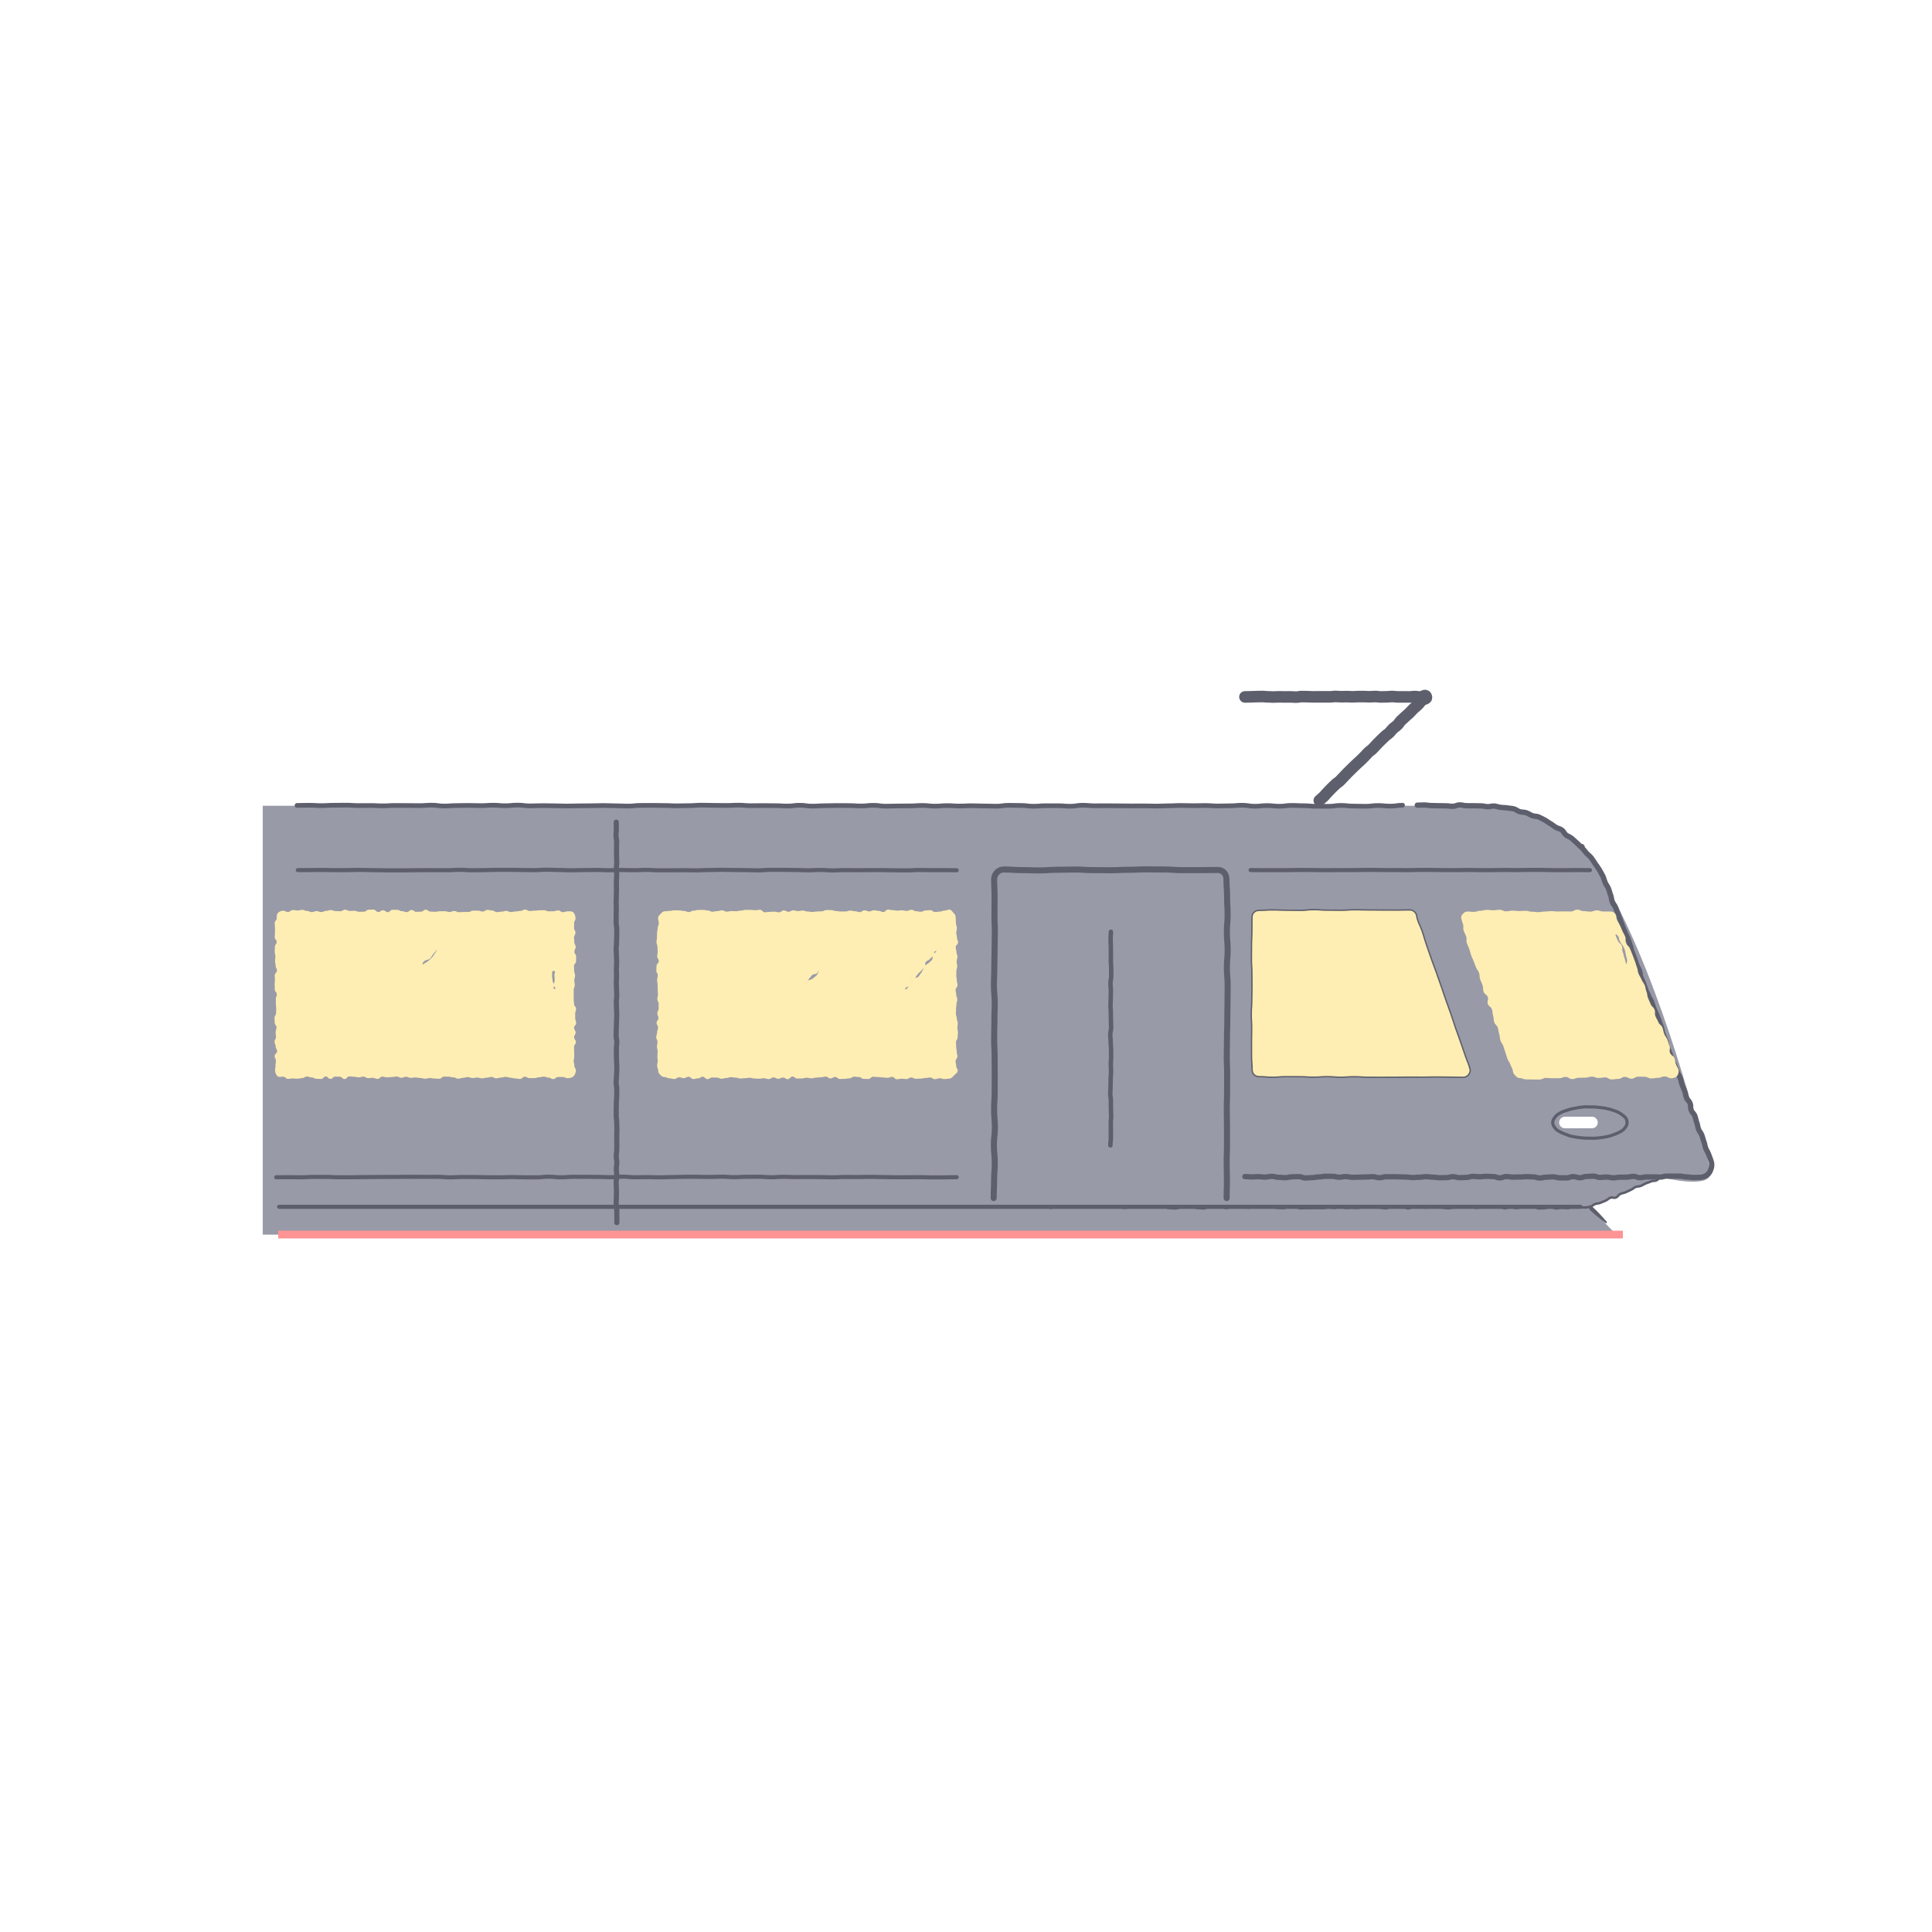 <svg width="320" height="320" viewBox="0 0 320 320" fill="none" xmlns="http://www.w3.org/2000/svg">
<path d="M61.513 133.46C61.513 133.46 232.624 133.46 246.614 133.46C250.114 133.46 258.323 135.776 261.917 140.348C272.719 154.063 280.712 185.079 280.712 185.079C280.712 185.079 282.725 190.782 283.278 193.997C283.831 197.212 275.069 194.965 275.069 194.965L263.335 199.969L267.716 204.514L43.52 204.489V133.46H61.513Z" fill="#999AA7"/>
<path d="M46.08 204.48H268.8" stroke="#FF9494" stroke-width="1.28" stroke-linejoin="round"/>
<path d="M234.746 133.365C235.333 133.365 235.333 133.331 235.912 133.331C236.5 133.331 236.5 133.426 237.087 133.426C237.675 133.426 237.675 133.452 238.254 133.452C238.841 133.452 238.841 133.469 239.429 133.469C240.017 133.469 240.017 133.547 240.604 133.547C241.192 133.547 241.192 133.322 241.779 133.322C242.367 133.322 242.367 133.452 242.955 133.452C243.542 133.452 243.542 133.46 244.13 133.46C244.717 133.46 244.717 133.478 245.305 133.478C245.668 133.478 246.022 133.599 246.385 133.616C246.748 133.633 247.12 133.469 247.483 133.503C247.846 133.538 248.191 133.676 248.554 133.728C248.917 133.78 249.289 133.754 249.643 133.815C249.997 133.884 250.369 133.884 250.723 133.97C251.077 134.057 251.371 134.35 251.717 134.445C252.062 134.54 252.451 134.506 252.797 134.618C253.143 134.731 253.445 134.964 253.782 135.094C254.119 135.223 254.534 135.171 254.862 135.318C255.19 135.465 255.51 135.647 255.838 135.811C256.158 135.975 256.443 136.226 256.763 136.399C257.083 136.571 257.351 136.822 257.662 137.012C257.973 137.202 258.37 137.254 258.664 137.462C258.967 137.669 259.105 138.092 259.39 138.308C259.675 138.524 260.055 138.628 260.332 138.862C260.608 139.095 260.868 139.345 261.136 139.587C261.403 139.829 261.663 140.08 261.922 140.339L262.034 140.227C262.051 140.244 261.956 140.357 261.974 140.374C262.25 140.65 262.475 140.979 262.734 141.264C262.993 141.558 263.33 141.791 263.564 142.094C263.806 142.405 263.996 142.75 264.22 143.07C264.436 143.39 264.687 143.701 264.886 144.038C265.085 144.375 265.275 144.721 265.456 145.066C265.638 145.412 265.707 145.818 265.862 146.173C266.018 146.527 266.286 146.847 266.424 147.21C266.623 147.728 266.571 147.754 266.77 148.273C266.968 148.791 266.839 148.843 267.037 149.37C267.236 149.897 267.409 149.828 267.608 150.355C267.806 150.883 267.798 150.883 267.997 151.401C268.195 151.92 268.195 151.92 268.394 152.447C268.593 152.965 268.567 152.983 268.766 153.501C268.964 154.02 268.999 154.011 269.198 154.529C269.396 155.048 269.457 155.031 269.656 155.549C269.854 156.068 269.811 156.085 270.01 156.603C270.209 157.122 270.114 157.157 270.312 157.684C270.511 158.202 270.537 158.194 270.727 158.721C270.926 159.239 270.883 159.257 271.081 159.784C271.28 160.311 271.349 160.285 271.548 160.803C271.747 161.331 271.6 161.383 271.799 161.91C271.997 162.437 272.041 162.42 272.239 162.938C272.438 163.457 272.404 163.474 272.602 163.992C272.801 164.511 272.887 164.485 273.078 165.004C273.276 165.522 273.38 165.487 273.579 166.006C273.777 166.524 273.743 166.542 273.942 167.069C274.14 167.596 274.201 167.57 274.4 168.089C274.598 168.616 274.616 168.607 274.814 169.126C275.013 169.653 274.987 169.662 275.186 170.18C275.385 170.707 275.246 170.75 275.445 171.278C275.644 171.805 275.679 171.787 275.877 172.315C276.076 172.842 275.938 172.894 276.136 173.412C276.335 173.939 276.37 173.922 276.569 174.449C276.767 174.976 276.741 174.985 276.94 175.503C277.139 176.031 277.182 176.013 277.381 176.532C277.58 177.059 277.606 177.05 277.804 177.569C278.003 178.096 278.107 178.053 278.305 178.58C278.504 179.107 278.409 179.142 278.608 179.669C278.807 180.187 278.833 180.179 279.031 180.697C279.23 181.224 279.126 181.259 279.325 181.786C279.524 182.313 279.731 182.227 279.93 182.754C280.129 183.281 279.921 183.359 280.12 183.878C280.319 184.405 280.526 184.327 280.725 184.854C280.924 185.381 280.837 185.416 281.036 185.934C281.235 186.462 281.131 186.496 281.33 187.023C281.529 187.55 281.675 187.49 281.874 188.017C282.073 188.544 282.012 188.562 282.211 189.089C282.41 189.616 282.324 189.65 282.522 190.178C282.721 190.705 282.807 190.67 283.006 191.197C283.205 191.724 283.196 191.733 283.395 192.26C283.559 192.692 283.551 193.09 283.438 193.487C283.317 193.902 283.144 194.308 282.799 194.568C282.47 194.818 282.047 195.008 281.589 195.008C281.036 195.008 281.036 195.026 280.483 195.026C279.93 195.026 279.93 194.939 279.377 194.939C278.824 194.939 278.824 194.81 278.271 194.81C277.718 194.81 277.718 194.801 277.165 194.801C276.612 194.801 276.612 194.801 276.059 194.801C275.506 194.801 275.506 194.965 274.953 194.965C274.4 194.965 274.4 194.931 273.847 194.931C273.294 194.931 273.294 194.931 272.741 194.931C272.188 194.931 272.188 195.06 271.634 195.06C271.081 195.06 271.081 194.844 270.528 194.844C269.975 194.844 269.975 194.974 269.422 194.974C268.869 194.974 268.869 194.983 268.316 194.983C267.763 194.983 267.763 195.086 267.21 195.086C266.657 195.086 266.657 194.957 266.104 194.957C265.551 194.957 265.551 195.017 264.998 195.017C264.445 195.017 264.445 194.81 263.892 194.81C263.339 194.81 263.339 194.862 262.786 194.862C262.233 194.862 262.233 195.069 261.68 195.069C261.127 195.069 261.127 194.887 260.574 194.887C260.021 194.887 260.021 195.095 259.468 195.095C258.915 195.095 258.915 195.086 258.353 195.086C257.8 195.086 257.8 194.922 257.247 194.922C256.694 194.922 256.694 194.974 256.141 194.974C255.588 194.974 255.588 195.112 255.035 195.112C254.482 195.112 254.482 194.931 253.929 194.931C253.376 194.931 253.376 194.896 252.823 194.896C252.27 194.896 252.27 194.948 251.717 194.948C251.164 194.948 251.164 194.965 250.611 194.965C250.058 194.965 250.058 194.879 249.505 194.879C248.952 194.879 248.952 195.086 248.399 195.086C247.845 195.086 247.845 194.879 247.292 194.879C246.739 194.879 246.739 194.836 246.186 194.836C245.633 194.836 245.633 194.913 245.08 194.913C244.527 194.913 244.527 194.844 243.974 194.844C243.421 194.844 243.421 195.017 242.868 195.017C242.315 195.017 242.315 195.06 241.762 195.06C241.209 195.06 241.209 194.896 240.656 194.896C240.103 194.896 240.103 195.052 239.55 195.052C238.997 195.052 238.997 195.069 238.435 195.069C237.882 195.069 237.882 194.974 237.329 194.974C236.776 194.974 236.776 194.896 236.223 194.896C235.67 194.896 235.67 194.983 235.117 194.983C234.564 194.983 234.564 195.043 234.011 195.043C233.458 195.043 233.458 194.957 232.905 194.957C232.352 194.957 232.352 194.922 231.79 194.922C231.237 194.922 231.237 194.905 230.676 194.905C230.123 194.905 230.123 194.905 229.57 194.905C229.017 194.905 229.017 195.069 228.463 195.069C227.91 195.069 227.91 194.896 227.357 194.896C226.804 194.896 226.804 194.948 226.243 194.948C225.69 194.948 225.69 194.974 225.128 194.974C224.575 194.974 224.575 195 224.013 195C223.46 195 223.46 194.879 222.899 194.879C222.346 194.879 222.346 194.983 221.784 194.983C221.231 194.983 221.231 194.836 220.669 194.836C220.116 194.836 220.116 194.827 219.554 194.827C219.001 194.827 219.001 194.939 218.44 194.939C217.887 194.939 217.887 195.052 217.325 195.052C216.772 195.052 216.772 195.103 216.219 195.103C215.666 195.103 215.666 194.887 215.113 194.887C214.56 194.887 214.56 194.922 213.998 194.922C213.445 194.922 213.445 195.06 212.884 195.06C212.33 195.06 212.33 195 211.769 195C211.207 195 211.207 194.836 210.654 194.836C210.101 194.836 210.101 194.965 209.539 194.965C208.978 194.965 208.978 194.896 208.425 194.896C207.863 194.896 207.863 194.931 207.31 194.931C206.757 194.931 206.748 194.879 206.195 194.879" stroke="#5E5F6C" stroke-width="0.88" stroke-miterlimit="10" stroke-linecap="round" stroke-linejoin="round"/>
<path d="M269.491 185.934C269.491 186.194 269.414 186.436 269.249 186.669C269.111 186.868 268.938 187.075 268.705 187.248C268.506 187.395 268.264 187.507 268.005 187.637C267.78 187.749 267.53 187.836 267.271 187.931C267.029 188.017 266.787 188.121 266.51 188.181C266.26 188.242 266 188.302 265.732 188.345C265.473 188.389 265.214 188.423 264.946 188.458C264.687 188.484 264.419 188.51 264.151 188.527C263.892 188.544 263.624 188.518 263.348 188.518C263.08 188.518 262.812 188.527 262.544 188.51C262.276 188.492 262.008 188.475 261.749 188.441C261.481 188.406 261.213 188.371 260.954 188.328C260.686 188.276 260.418 188.242 260.168 188.181C259.9 188.112 259.658 188 259.416 187.913C259.148 187.818 258.906 187.723 258.681 187.611C258.422 187.481 258.172 187.378 257.973 187.239C257.739 187.066 257.567 186.859 257.428 186.66C257.264 186.427 257.178 186.185 257.178 185.926C257.178 185.666 257.281 185.433 257.446 185.2C257.584 185.001 257.748 184.785 257.981 184.612C258.18 184.465 258.413 184.336 258.673 184.206C258.897 184.094 259.157 184.024 259.416 183.938C259.658 183.852 259.908 183.765 260.176 183.696C260.427 183.636 260.686 183.584 260.954 183.541C261.204 183.497 261.472 183.437 261.74 183.411C262 183.385 262.267 183.342 262.535 183.324C262.794 183.307 263.062 183.342 263.339 183.342C263.607 183.342 263.875 183.333 264.142 183.35C264.41 183.368 264.678 183.394 264.937 183.428C265.205 183.463 265.473 183.48 265.732 183.523C266 183.575 266.26 183.636 266.51 183.696C266.778 183.765 267.037 183.843 267.271 183.929C267.538 184.024 267.789 184.102 268.014 184.215C268.273 184.344 268.489 184.5 268.688 184.647C268.921 184.82 269.137 184.984 269.275 185.182C269.439 185.416 269.491 185.675 269.491 185.934Z" stroke="#5E5F6C" stroke-width="0.519" stroke-miterlimit="10" stroke-linecap="round"/>
<path d="M218.517 132.587C218.854 132.259 218.88 132.285 219.225 131.956C219.562 131.628 219.528 131.585 219.865 131.257C220.202 130.928 220.184 130.902 220.521 130.574C220.858 130.245 220.867 130.245 221.204 129.917C221.541 129.589 221.602 129.649 221.947 129.321C222.284 128.992 222.258 128.958 222.595 128.629C222.932 128.301 222.915 128.275 223.252 127.947C223.589 127.618 223.58 127.61 223.926 127.281C224.263 126.953 224.272 126.961 224.609 126.624C224.946 126.296 224.963 126.313 225.309 125.985C225.646 125.656 225.646 125.648 225.983 125.319C226.32 124.991 226.294 124.956 226.631 124.628C226.968 124.3 227.02 124.352 227.357 124.023C227.694 123.695 227.659 123.66 227.996 123.332C228.333 123.003 228.316 122.986 228.661 122.658C228.998 122.329 229.007 122.329 229.344 122.001C229.681 121.673 229.733 121.724 230.079 121.396C230.424 121.068 230.381 121.024 230.718 120.696C231.064 120.368 231.115 120.419 231.452 120.091C231.789 119.763 231.72 119.685 232.057 119.356C232.394 119.028 232.412 119.045 232.749 118.708C233.086 118.38 233.12 118.415 233.457 118.077C233.803 117.749 233.777 117.723 234.114 117.386C234.46 117.058 234.494 117.092 234.831 116.755C235.177 116.418 235.125 116.375 235.471 116.038C235.816 115.701 236.412 115.831 236.24 115.381C236.075 114.94 235.721 115.442 235.255 115.442C234.788 115.442 234.788 115.373 234.321 115.373C233.855 115.373 233.855 115.433 233.379 115.433C232.913 115.433 232.913 115.424 232.446 115.424C231.98 115.424 231.98 115.424 231.513 115.424C231.046 115.424 231.046 115.364 230.58 115.364C230.113 115.364 230.113 115.416 229.646 115.416C229.18 115.416 229.18 115.433 228.713 115.433C228.247 115.433 228.247 115.364 227.78 115.364C227.313 115.364 227.313 115.407 226.838 115.407C226.371 115.407 226.371 115.373 225.905 115.373C225.438 115.373 225.438 115.373 224.972 115.373C224.505 115.373 224.505 115.416 224.038 115.416C223.572 115.416 223.572 115.381 223.096 115.381C222.63 115.381 222.63 115.398 222.155 115.398C221.688 115.398 221.688 115.355 221.221 115.355C220.755 115.355 220.755 115.416 220.28 115.416C219.813 115.416 219.813 115.416 219.338 115.416C218.871 115.416 218.871 115.416 218.404 115.416C217.938 115.416 217.938 115.424 217.471 115.424C217.005 115.424 217.004 115.39 216.538 115.39C216.071 115.39 216.071 115.373 215.596 115.373C215.129 115.373 215.129 115.468 214.663 115.468C214.196 115.468 214.196 115.424 213.73 115.424C213.263 115.424 213.263 115.433 212.788 115.433C212.321 115.433 212.321 115.416 211.846 115.416C211.379 115.416 211.379 115.45 210.904 115.45C210.437 115.45 210.437 115.416 209.971 115.416C209.504 115.416 209.504 115.364 209.029 115.364C208.554 115.364 208.553 115.381 208.087 115.381C207.612 115.381 207.612 115.416 207.145 115.416C206.678 115.416 206.67 115.433 206.203 115.433" stroke="#5E5F6C" stroke-width="1.917" stroke-miterlimit="10" stroke-linecap="round" stroke-linejoin="round"/>
<path d="M49.19 133.4C50.209 133.4 50.209 133.374 51.22 133.374C52.24 133.374 52.24 133.435 53.251 133.435C54.27 133.435 54.27 133.374 55.281 133.374C56.301 133.374 56.301 133.357 57.312 133.357C58.332 133.357 58.332 133.426 59.343 133.426C60.362 133.426 60.362 133.417 61.373 133.417C62.393 133.417 62.393 133.469 63.404 133.469C64.415 133.469 64.424 133.409 65.435 133.409C66.454 133.409 66.454 133.417 67.465 133.417C68.485 133.417 68.485 133.435 69.496 133.435C70.516 133.435 70.516 133.357 71.527 133.357C72.538 133.357 72.538 133.504 73.557 133.504C74.568 133.504 74.568 133.426 75.588 133.426C76.599 133.426 76.599 133.4 77.619 133.4C78.63 133.4 78.63 133.435 79.649 133.435C80.66 133.435 80.66 133.365 81.68 133.365C82.7 133.365 82.7 133.452 83.711 133.452C84.73 133.452 84.73 133.348 85.741 133.348C86.761 133.348 86.761 133.478 87.772 133.478C88.792 133.478 88.792 133.435 89.811 133.435C90.831 133.435 90.831 133.461 91.842 133.461C92.862 133.461 92.862 133.504 93.873 133.504C94.892 133.504 94.892 133.469 95.903 133.469C96.923 133.469 96.923 133.452 97.934 133.452C98.954 133.452 98.954 133.417 99.965 133.417C100.984 133.417 100.984 133.461 101.995 133.461C103.006 133.461 103.015 133.512 104.026 133.512C105.046 133.512 105.046 133.4 106.057 133.4C107.076 133.4 107.076 133.391 108.087 133.391C109.107 133.391 109.107 133.417 110.118 133.417C111.138 133.417 111.138 133.469 112.149 133.469C113.168 133.469 113.168 133.435 114.179 133.435C115.199 133.435 115.199 133.357 116.219 133.357C117.238 133.357 117.238 133.391 118.258 133.391C119.278 133.391 119.278 133.409 120.289 133.409C121.308 133.409 121.308 133.357 122.319 133.357C123.339 133.357 123.339 133.443 124.35 133.443C125.37 133.443 125.37 133.426 126.381 133.426C127.4 133.426 127.4 133.443 128.411 133.443C129.431 133.443 129.431 133.504 130.442 133.504C131.462 133.504 131.462 133.374 132.473 133.374C133.492 133.374 133.492 133.521 134.503 133.521C135.523 133.521 135.523 133.452 136.543 133.452C137.562 133.452 137.562 133.417 138.582 133.417C139.601 133.417 139.601 133.426 140.612 133.426C141.632 133.426 141.632 133.495 142.643 133.495C143.663 133.495 143.663 133.383 144.674 133.383C145.693 133.383 145.693 133.53 146.704 133.53C147.724 133.53 147.724 133.495 148.735 133.495C149.755 133.495 149.755 133.478 150.774 133.478C151.794 133.478 151.794 133.409 152.814 133.409C153.833 133.409 153.833 133.521 154.853 133.521C155.873 133.521 155.873 133.435 156.884 133.435C157.895 133.435 157.903 133.504 158.914 133.504C159.934 133.504 159.934 133.452 160.954 133.452C161.973 133.452 161.973 133.495 162.993 133.495C164.013 133.495 164.013 133.53 165.032 133.53C166.052 133.53 166.052 133.383 167.072 133.383C168.091 133.383 168.091 133.409 169.111 133.409C170.131 133.409 170.13 133.538 171.15 133.538C172.17 133.538 172.17 133.452 173.189 133.452C174.209 133.452 174.209 133.452 175.229 133.452C176.248 133.452 176.248 133.538 177.268 133.538C178.288 133.538 178.288 133.374 179.307 133.374C180.327 133.374 180.327 133.461 181.347 133.461C182.366 133.461 182.366 133.452 183.386 133.452C184.406 133.452 184.406 133.469 185.425 133.469C186.445 133.469 186.445 133.486 187.465 133.486C188.484 133.486 188.484 133.478 189.495 133.478C190.515 133.478 190.515 133.512 191.526 133.512C192.546 133.512 192.546 133.461 193.557 133.461C194.576 133.461 194.576 133.409 195.596 133.409C196.616 133.409 196.616 133.443 197.635 133.443C198.655 133.443 198.655 133.417 199.666 133.417C200.685 133.417 200.685 133.495 201.705 133.495C202.725 133.495 202.725 133.461 203.745 133.461C204.764 133.461 204.764 133.374 205.784 133.374C206.803 133.374 206.803 133.538 207.823 133.538C208.843 133.538 208.843 133.426 209.862 133.426C210.882 133.426 210.882 133.538 211.902 133.538C212.921 133.538 212.921 133.4 213.941 133.4C214.961 133.4 214.961 133.452 215.98 133.452C217 133.452 217 133.547 218.02 133.547C219.039 133.547 219.039 133.547 220.059 133.547C221.079 133.547 221.079 133.4 222.098 133.4C223.118 133.4 223.118 133.512 224.138 133.512C225.157 133.512 225.157 133.547 226.177 133.547C227.196 133.547 227.196 133.417 228.216 133.417C229.236 133.417 229.236 133.521 230.264 133.521C231.292 133.521 231.284 133.374 232.312 133.374" stroke="#5E5F6C" stroke-width="0.772" stroke-miterlimit="10" stroke-linecap="round" stroke-linejoin="round"/>
<path d="M158.458 194.974C157.438 194.974 157.438 195.008 156.41 195.008C155.39 195.008 155.39 195.017 154.362 195.017C153.343 195.017 153.343 194.974 152.314 194.974C151.295 194.974 151.295 194.991 150.266 194.991C149.247 194.991 149.247 194.991 148.218 194.991C147.199 194.991 147.199 194.957 146.17 194.957C145.142 194.957 145.142 194.922 144.122 194.922C143.094 194.922 143.094 194.957 142.074 194.957C141.046 194.957 141.046 194.939 140.027 194.939C139.007 194.939 139.007 195 137.979 195C136.959 195 136.959 194.965 135.931 194.965C134.911 194.965 134.911 194.948 133.883 194.948C132.863 194.948 132.863 194.965 131.835 194.965C130.806 194.965 130.806 194.913 129.787 194.913C128.759 194.913 128.759 194.991 127.739 194.991C126.711 194.991 126.711 194.905 125.691 194.905C124.663 194.905 124.663 194.913 123.643 194.913C122.623 194.913 122.623 194.974 121.595 194.974C120.567 194.974 120.567 194.896 119.547 194.896C118.519 194.896 118.519 194.939 117.499 194.939C116.471 194.939 116.471 194.913 115.451 194.913C114.423 194.913 114.423 194.913 113.403 194.913C112.375 194.913 112.375 194.957 111.355 194.957C110.327 194.957 110.327 195.008 109.307 195.008C108.279 195.008 108.279 194.965 107.259 194.965C106.231 194.965 106.231 194.991 105.211 194.991C104.183 194.991 104.183 194.896 103.164 194.896C102.135 194.896 102.135 194.982 101.116 194.982C100.087 194.982 100.087 194.931 99.068 194.931C98.039 194.931 98.039 194.922 97.02 194.922C95.991 194.922 95.991 194.913 94.972 194.913C93.943 194.913 93.943 195 92.924 195C91.895 195 91.895 194.896 90.876 194.896C89.856 194.896 89.856 195.008 88.828 195.008C87.808 195.008 87.808 195 86.78 195C85.76 195 85.76 194.957 84.732 194.957C83.704 194.957 83.704 195 82.684 195C81.656 195 81.656 194.991 80.636 194.991C79.608 194.991 79.608 194.948 78.588 194.948C77.56 194.948 77.56 194.948 76.54 194.948C75.512 194.948 75.512 195.008 74.492 195.008C73.464 195.008 73.464 194.913 72.444 194.913C71.416 194.913 71.416 194.931 70.396 194.931C69.368 194.931 69.368 194.913 68.348 194.913C67.32 194.913 67.32 194.931 66.292 194.931C65.264 194.931 65.264 194.931 64.244 194.931C63.216 194.931 63.216 194.948 62.187 194.948C61.159 194.948 61.159 194.965 60.131 194.965C59.102 194.965 59.102 194.991 58.083 194.991C57.054 194.991 57.054 194.991 56.035 194.991C55.007 194.991 55.007 194.931 53.978 194.931C52.95 194.931 52.95 194.931 51.922 194.931C50.893 194.931 50.893 195 49.865 195C48.837 195 48.837 194.974 47.809 194.974C46.78 194.974 46.78 194.991 45.752 194.991" stroke="#5E5F6C" stroke-width="0.681" stroke-miterlimit="10" stroke-linecap="round" stroke-linejoin="round"/>
<path d="M158.457 144.142C157.429 144.142 157.429 144.116 156.4 144.116C155.372 144.116 155.372 144.124 154.344 144.124C153.315 144.124 153.315 144.098 152.287 144.098C151.259 144.098 151.259 144.159 150.23 144.159C149.202 144.159 149.202 144.15 148.174 144.15C147.146 144.15 147.146 144.116 146.117 144.116C145.089 144.116 145.089 144.116 144.061 144.116C143.032 144.116 143.032 144.133 142.004 144.133C140.976 144.133 140.976 144.116 139.948 144.116C138.919 144.116 138.919 144.168 137.891 144.168C136.863 144.168 136.863 144.09 135.834 144.09C134.806 144.09 134.806 144.15 133.778 144.15C132.75 144.15 132.75 144.098 131.721 144.098C130.693 144.098 130.693 144.072 129.665 144.072C128.636 144.072 128.636 144.072 127.608 144.072C126.58 144.072 126.58 144.159 125.551 144.159C124.523 144.159 124.523 144.116 123.495 144.116C122.467 144.116 122.467 144.098 121.438 144.098C120.41 144.098 120.41 144.064 119.382 144.064C118.353 144.064 118.353 144.107 117.325 144.107C116.297 144.107 116.297 144.159 115.268 144.159C114.24 144.159 114.24 144.133 113.212 144.133C112.184 144.133 112.184 144.15 111.155 144.15C110.127 144.15 110.127 144.15 109.09 144.15C108.062 144.15 108.062 144.081 107.034 144.081C106.005 144.081 106.005 144.133 104.977 144.133C103.949 144.133 103.949 144.098 102.92 144.098C101.892 144.098 101.892 144.142 100.855 144.142C99.827 144.142 99.827 144.09 98.799 144.09C97.77 144.09 97.77 144.107 96.742 144.107C95.714 144.107 95.714 144.15 94.685 144.15C93.657 144.15 93.657 144.098 92.629 144.098C91.6 144.098 91.6 144.047 90.572 144.047C89.544 144.047 89.544 144.124 88.516 144.124C87.487 144.124 87.487 144.098 86.459 144.098C85.431 144.098 85.431 144.072 84.402 144.072C83.374 144.072 83.374 144.072 82.346 144.072C81.318 144.072 81.318 144.116 80.289 144.116C79.261 144.116 79.261 144.142 78.224 144.142C77.196 144.142 77.196 144.064 76.167 144.064C75.139 144.064 75.139 144.133 74.102 144.133C73.074 144.133 73.074 144.133 72.037 144.133C71.009 144.133 71.009 144.124 69.972 144.124C68.944 144.124 68.944 144.15 67.906 144.15C66.878 144.15 66.878 144.159 65.841 144.159C64.813 144.159 64.813 144.15 63.776 144.15C62.748 144.15 62.748 144.124 61.719 144.124C60.691 144.124 60.691 144.081 59.654 144.081C58.626 144.081 58.626 144.116 57.589 144.116C56.561 144.116 56.561 144.124 55.524 144.124C54.496 144.124 54.495 144.09 53.459 144.09C52.422 144.09 52.422 144.107 51.393 144.107C50.356 144.107 50.356 144.116 49.328 144.116" stroke="#5E5F6C" stroke-width="0.681" stroke-miterlimit="10" stroke-linecap="round" stroke-linejoin="round"/>
<path d="M263.339 144.124C262.336 144.124 262.336 144.107 261.334 144.107C260.331 144.107 260.331 144.124 259.329 144.124C258.327 144.124 258.327 144.124 257.324 144.124C256.322 144.124 256.322 144.081 255.32 144.081C254.317 144.081 254.317 144.081 253.315 144.081C252.313 144.081 252.312 144.116 251.31 144.116C250.308 144.116 250.308 144.09 249.305 144.09C248.303 144.09 248.303 144.116 247.301 144.116C246.298 144.116 246.298 144.124 245.296 144.124C244.294 144.124 244.294 144.09 243.291 144.09C242.289 144.09 242.289 144.116 241.286 144.116C240.284 144.116 240.284 144.116 239.282 144.116C238.279 144.116 238.279 144.09 237.277 144.09C236.275 144.09 236.275 144.081 235.272 144.081C234.27 144.081 234.27 144.124 233.267 144.124C232.265 144.124 232.265 144.107 231.263 144.107C230.26 144.107 230.26 144.107 229.258 144.107C228.256 144.107 228.256 144.081 227.245 144.081C226.242 144.081 226.242 144.099 225.24 144.099C224.238 144.099 224.237 144.116 223.226 144.116C222.224 144.116 222.224 144.116 221.213 144.116C220.211 144.116 220.211 144.133 219.208 144.133C218.206 144.133 218.206 144.099 217.204 144.099C216.201 144.099 216.201 144.09 215.19 144.09C214.188 144.09 214.188 144.124 213.177 144.124C212.174 144.124 212.175 144.124 211.164 144.124C210.152 144.124 210.153 144.133 209.15 144.133C208.148 144.133 208.139 144.107 207.137 144.107" stroke="#5E5F6C" stroke-width="0.681" stroke-miterlimit="10" stroke-linecap="round" stroke-linejoin="round"/>
<path d="M263.382 199.917C263.675 199.709 263.675 199.83 263.744 199.874L263.917 200.038L264.263 200.358C264.496 200.574 264.704 200.807 264.928 201.032L265.568 201.732L265.887 202.086L266.043 202.259C266.095 202.319 266.173 202.354 266.155 202.492C266.147 202.544 266.112 202.579 266.069 202.587C265.939 202.613 265.896 202.535 265.836 202.492L265.646 202.345L265.274 202.051L264.531 201.464C264.289 201.256 264.038 201.066 263.814 200.85L263.468 200.53L263.295 200.366C263.243 200.306 263.131 200.314 263.312 200.003C263.312 199.977 263.347 199.943 263.382 199.917Z" fill="#5E5F6C"/>
<path d="M102.066 136.174C102.066 136.727 102.083 136.727 102.083 137.28C102.083 137.833 102.031 137.833 102.031 138.386C102.031 138.939 102.144 138.939 102.144 139.492C102.144 140.045 102.109 140.045 102.109 140.598C102.109 141.151 102.126 141.151 102.126 141.705C102.126 142.258 102.152 142.258 102.152 142.811C102.152 143.364 102.092 143.364 102.092 143.917C102.092 144.47 102.144 144.47 102.144 145.023C102.144 145.576 102.092 145.576 102.092 146.129C102.092 146.682 102.109 146.682 102.109 147.235C102.109 147.789 102.083 147.788 102.083 148.342C102.083 148.895 102.049 148.895 102.049 149.448C102.049 150.001 102.083 150.001 102.083 150.554C102.083 151.107 102.057 151.107 102.057 151.66C102.057 152.213 102.049 152.213 102.049 152.766C102.049 153.319 102.152 153.319 102.152 153.872C102.152 154.426 102.152 154.426 102.152 154.979C102.152 155.532 102.118 155.532 102.118 156.085C102.118 156.638 102.057 156.638 102.057 157.191C102.057 157.744 102.1 157.744 102.1 158.297C102.1 158.85 102.135 158.85 102.135 159.403C102.135 159.956 102.092 159.956 102.092 160.509C102.092 161.063 102.118 161.063 102.118 161.607C102.118 162.16 102.083 162.16 102.083 162.705C102.083 163.258 102.118 163.258 102.118 163.802C102.118 164.355 102.152 164.355 102.152 164.9C102.152 165.453 102.083 165.453 102.083 165.997C102.083 166.55 102.118 166.55 102.118 167.095C102.118 167.648 102.152 167.648 102.152 168.201C102.152 168.754 102.109 168.754 102.109 169.307C102.109 169.86 102.074 169.86 102.074 170.413C102.074 170.966 102.049 170.966 102.049 171.519C102.049 172.072 102.161 172.072 102.161 172.626C102.161 173.179 102.092 173.179 102.092 173.732C102.092 174.285 102.092 174.285 102.092 174.838C102.092 175.391 102.135 175.391 102.135 175.944C102.135 176.497 102.17 176.497 102.17 177.05C102.17 177.603 102.118 177.603 102.118 178.156C102.118 178.709 102.049 178.709 102.049 179.263C102.049 179.816 102.152 179.816 102.152 180.369C102.152 180.922 102.152 180.922 102.152 181.475C102.152 182.028 102.092 182.028 102.092 182.581C102.092 183.134 102.066 183.134 102.066 183.687C102.066 184.24 102.066 184.24 102.066 184.793C102.066 185.347 102.144 185.347 102.144 185.9C102.144 186.453 102.178 186.453 102.178 187.006C102.178 187.559 102.152 187.559 102.152 188.112C102.152 188.665 102.161 188.665 102.161 189.218C102.161 189.771 102.161 189.771 102.161 190.324C102.161 190.877 102.074 190.877 102.074 191.43C102.074 191.984 102.161 191.984 102.161 192.537C102.161 193.09 102.083 193.09 102.083 193.643C102.083 194.196 102.161 194.196 102.161 194.749C102.161 195.302 102.057 195.302 102.057 195.855C102.057 196.408 102.1 196.408 102.1 196.961C102.1 197.514 102.1 197.514 102.1 198.068C102.1 198.621 102.057 198.621 102.057 199.174C102.057 199.727 102.152 199.727 102.152 200.28C102.152 200.833 102.17 200.833 102.17 201.395C102.17 201.956 102.17 201.948 102.17 202.509" fill="#999AA7"/>
<path d="M102.066 136.174C102.066 136.727 102.083 136.727 102.083 137.28C102.083 137.833 102.031 137.833 102.031 138.386C102.031 138.939 102.144 138.939 102.144 139.492C102.144 140.045 102.109 140.045 102.109 140.598C102.109 141.151 102.126 141.151 102.126 141.705C102.126 142.258 102.152 142.258 102.152 142.811C102.152 143.364 102.092 143.364 102.092 143.917C102.092 144.47 102.144 144.47 102.144 145.023C102.144 145.576 102.092 145.576 102.092 146.129C102.092 146.682 102.109 146.682 102.109 147.235C102.109 147.789 102.083 147.788 102.083 148.342C102.083 148.895 102.049 148.895 102.049 149.448C102.049 150.001 102.083 150.001 102.083 150.554C102.083 151.107 102.057 151.107 102.057 151.66C102.057 152.213 102.049 152.213 102.049 152.766C102.049 153.319 102.152 153.319 102.152 153.872C102.152 154.426 102.152 154.426 102.152 154.979C102.152 155.532 102.118 155.532 102.118 156.085C102.118 156.638 102.057 156.638 102.057 157.191C102.057 157.744 102.1 157.744 102.1 158.297C102.1 158.85 102.135 158.85 102.135 159.403C102.135 159.956 102.092 159.956 102.092 160.509C102.092 161.063 102.118 161.063 102.118 161.607C102.118 162.16 102.083 162.16 102.083 162.705C102.083 163.258 102.118 163.258 102.118 163.802C102.118 164.355 102.152 164.355 102.152 164.9C102.152 165.453 102.083 165.453 102.083 165.997C102.083 166.55 102.118 166.55 102.118 167.095C102.118 167.648 102.152 167.648 102.152 168.201C102.152 168.754 102.109 168.754 102.109 169.307C102.109 169.86 102.074 169.86 102.074 170.413C102.074 170.966 102.049 170.966 102.049 171.519C102.049 172.072 102.161 172.072 102.161 172.626C102.161 173.179 102.092 173.179 102.092 173.732C102.092 174.285 102.092 174.285 102.092 174.838C102.092 175.391 102.135 175.391 102.135 175.944C102.135 176.497 102.17 176.497 102.17 177.05C102.17 177.603 102.118 177.603 102.118 178.156C102.118 178.709 102.049 178.709 102.049 179.263C102.049 179.816 102.152 179.816 102.152 180.369C102.152 180.922 102.152 180.922 102.152 181.475C102.152 182.028 102.092 182.028 102.092 182.581C102.092 183.134 102.066 183.134 102.066 183.687C102.066 184.24 102.066 184.24 102.066 184.793C102.066 185.347 102.144 185.347 102.144 185.9C102.144 186.453 102.178 186.453 102.178 187.006C102.178 187.559 102.152 187.559 102.152 188.112C102.152 188.665 102.161 188.665 102.161 189.218C102.161 189.771 102.161 189.771 102.161 190.324C102.161 190.877 102.074 190.877 102.074 191.43C102.074 191.984 102.161 191.984 102.161 192.537C102.161 193.09 102.083 193.09 102.083 193.643C102.083 194.196 102.161 194.196 102.161 194.749C102.161 195.302 102.057 195.302 102.057 195.855C102.057 196.408 102.1 196.408 102.1 196.961C102.1 197.514 102.1 197.514 102.1 198.068C102.1 198.621 102.057 198.621 102.057 199.174C102.057 199.727 102.152 199.727 102.152 200.28C102.152 200.833 102.17 200.833 102.17 201.395C102.17 201.956 102.17 201.948 102.17 202.509" stroke="#5E5F6C" stroke-width="0.851" stroke-miterlimit="10" stroke-linecap="round" stroke-linejoin="round"/>
<path d="M164.584 198.439C164.584 196.97 164.653 196.97 164.653 195.509C164.653 194.049 164.765 194.049 164.765 192.58C164.765 191.111 164.619 191.111 164.619 189.65C164.619 188.181 164.783 188.181 164.783 186.721C164.783 185.251 164.653 185.251 164.653 183.791C164.653 182.322 164.748 182.322 164.748 180.853C164.748 179.383 164.757 179.384 164.757 177.923C164.757 176.454 164.74 176.454 164.74 174.985C164.74 173.516 164.662 173.516 164.662 172.055C164.662 170.586 164.705 170.586 164.705 169.117C164.705 167.648 164.757 167.648 164.757 166.179C164.757 164.709 164.627 164.709 164.627 163.24C164.627 161.771 164.688 161.771 164.688 160.311C164.688 158.842 164.731 158.841 164.731 157.372C164.731 155.903 164.774 155.903 164.774 154.434C164.774 152.965 164.714 152.965 164.714 151.496C164.714 150.027 164.731 150.027 164.731 148.558C164.731 147.088 164.662 147.088 164.662 145.619C164.662 144.772 165.388 144.012 166.234 144.012C167.712 144.012 167.712 144.116 169.19 144.116C170.667 144.116 170.667 144.167 172.145 144.167C173.623 144.167 173.623 144.064 175.1 144.064C176.578 144.064 176.578 144.02 178.055 144.02C179.533 144.02 179.533 144.116 181.011 144.116C182.488 144.116 182.488 144.141 183.966 144.141C185.444 144.141 185.444 144.064 186.921 144.064C188.399 144.064 188.399 143.995 189.877 143.995C191.354 143.995 191.354 144.012 192.832 144.012C194.309 144.012 194.309 144.124 195.787 144.124C197.265 144.124 197.265 144.124 198.751 144.124C200.237 144.124 200.229 144.09 201.715 144.09C202.562 144.09 203.141 144.772 203.141 145.619C203.141 147.088 203.244 147.088 203.244 148.549C203.244 150.009 203.331 150.009 203.331 151.479C203.331 152.948 203.21 152.948 203.21 154.408C203.21 155.877 203.339 155.877 203.339 157.338C203.339 158.807 203.21 158.807 203.21 160.267C203.21 161.737 203.339 161.737 203.339 163.206C203.339 164.675 203.314 164.675 203.314 166.135C203.314 167.604 203.279 167.604 203.279 169.074C203.279 170.543 203.227 170.543 203.227 172.003C203.227 173.472 203.193 173.472 203.193 174.942C203.193 176.411 203.253 176.411 203.253 177.88C203.253 179.349 203.244 179.349 203.244 180.818C203.244 182.287 203.193 182.287 203.193 183.748C203.193 185.217 203.227 185.217 203.227 186.686C203.227 188.155 203.227 188.155 203.227 189.624C203.227 191.093 203.175 191.093 203.175 192.562C203.175 194.032 203.218 194.032 203.218 195.501C203.218 196.97 203.167 196.97 203.167 198.439" stroke="#5E5F6C" stroke-width="1.001" stroke-miterlimit="10" stroke-linecap="round" stroke-linejoin="round"/>
<path d="M94.011 150.943C93.622 150.943 93.622 151.081 93.224 151.081C92.835 151.081 92.835 150.796 92.438 150.796C92.049 150.796 92.049 150.934 91.652 150.934C91.263 150.934 91.263 150.943 90.865 150.943C90.476 150.943 90.476 150.753 90.079 150.753C89.69 150.753 89.69 150.779 89.293 150.779C88.904 150.779 88.904 150.839 88.515 150.839C88.126 150.839 88.126 150.891 87.737 150.891C87.348 150.891 87.348 150.658 86.96 150.658C86.571 150.658 86.571 150.882 86.182 150.882C85.793 150.882 85.793 150.969 85.404 150.969C85.015 150.969 85.015 151.064 84.626 151.064C84.237 151.064 84.237 150.874 83.849 150.874C83.46 150.874 83.46 151.003 83.071 151.003C82.682 151.003 82.682 151.073 82.293 151.073C81.904 151.073 81.904 150.813 81.516 150.813C81.127 150.813 81.127 150.71 80.738 150.71C80.349 150.71 80.349 150.977 79.951 150.977C79.563 150.977 79.563 150.839 79.165 150.839C78.776 150.839 78.776 150.831 78.379 150.831C77.99 150.831 77.99 151.047 77.593 151.047C77.204 151.047 77.204 151.055 76.806 151.055C76.417 151.055 76.417 151.09 76.02 151.09C75.631 151.09 75.631 150.891 75.234 150.891C74.845 150.891 74.845 151.055 74.447 151.055C74.05 151.055 74.058 150.926 73.661 150.926C73.272 150.926 73.272 150.934 72.874 150.934C72.486 150.934 72.486 151.021 72.088 151.021C71.699 151.021 71.699 150.986 71.302 150.986C70.913 150.986 70.913 150.675 70.515 150.675C70.118 150.675 70.118 151.003 69.729 151.003C69.34 151.003 69.34 151.029 68.943 151.029C68.554 151.029 68.554 150.727 68.156 150.727C67.768 150.727 67.767 151.073 67.37 151.073C66.981 151.073 66.981 150.917 66.584 150.917C66.195 150.917 66.195 150.701 65.797 150.701C65.409 150.701 65.409 150.692 65.011 150.692C64.614 150.692 64.614 151.081 64.225 151.081C63.836 151.081 63.836 150.77 63.438 150.77C63.05 150.77 63.05 151.055 62.652 151.055C62.263 151.055 62.263 150.658 61.866 150.658C61.468 150.658 61.468 150.675 61.079 150.675C60.682 150.675 60.682 151.003 60.293 151.003C59.904 151.003 59.904 151.021 59.507 151.021C59.109 151.021 59.109 150.856 58.72 150.856C58.323 150.856 58.323 150.882 57.934 150.882C57.545 150.882 57.545 150.675 57.148 150.675C56.759 150.675 56.759 150.934 56.361 150.934C55.972 150.934 55.972 150.9 55.575 150.9C55.178 150.9 55.177 150.735 54.789 150.735C54.391 150.735 54.391 150.874 54.002 150.874C53.605 150.874 53.605 151.064 53.216 151.064C52.818 151.064 52.818 150.908 52.43 150.908C52.032 150.908 52.032 151.073 51.643 151.073C51.246 151.073 51.246 150.882 50.857 150.882C50.468 150.882 50.468 150.701 50.071 150.701C49.673 150.701 49.673 150.805 49.284 150.805C48.887 150.805 48.887 150.735 48.489 150.735C48.092 150.735 48.092 151.055 47.694 151.055C47.297 151.055 47.297 150.839 46.899 150.839C46.562 150.839 46.243 150.995 46.026 151.219C45.81 151.435 45.836 151.764 45.836 152.092C45.836 152.481 45.499 152.481 45.499 152.879C45.499 153.276 45.543 153.276 45.543 153.665C45.543 154.063 45.551 154.063 45.551 154.452C45.551 154.849 45.508 154.849 45.508 155.238C45.508 155.627 45.828 155.627 45.828 156.024C45.828 156.413 45.534 156.413 45.534 156.811C45.534 157.2 45.499 157.2 45.499 157.597C45.499 157.995 45.612 157.995 45.612 158.384C45.612 158.781 45.56 158.781 45.56 159.17C45.56 159.568 45.655 159.568 45.655 159.956C45.655 160.354 45.871 160.354 45.871 160.743C45.871 161.14 45.508 161.14 45.508 161.529C45.508 161.927 45.534 161.927 45.534 162.316C45.534 162.713 45.491 162.713 45.491 163.102C45.491 163.5 45.517 163.5 45.517 163.889C45.517 164.286 45.854 164.286 45.854 164.675C45.854 165.073 45.681 165.073 45.681 165.461C45.681 165.859 45.698 165.859 45.698 166.248C45.698 166.637 45.75 166.637 45.75 167.034C45.75 167.423 45.724 167.423 45.724 167.821C45.724 168.21 45.465 168.21 45.465 168.607C45.465 169.005 45.508 169.005 45.508 169.393C45.508 169.791 45.802 169.791 45.802 170.18C45.802 170.577 45.655 170.577 45.655 170.966C45.655 171.364 45.707 171.364 45.707 171.761C45.707 172.159 45.474 172.159 45.474 172.548C45.474 172.945 45.664 172.945 45.664 173.334C45.664 173.732 45.897 173.732 45.897 174.121C45.897 174.518 45.491 174.518 45.491 174.916C45.491 175.313 45.698 175.313 45.698 175.711C45.698 176.108 45.629 176.108 45.629 176.506C45.629 176.903 45.56 176.903 45.56 177.301C45.56 177.638 45.733 178.027 45.957 178.252C46.173 178.468 46.571 178.329 46.908 178.329C47.297 178.329 47.297 178.692 47.694 178.692C48.083 178.692 48.083 178.623 48.481 178.623C48.869 178.623 48.87 178.666 49.267 178.666C49.656 178.666 49.656 178.563 50.053 178.563C50.442 178.563 50.442 178.303 50.84 178.303C51.228 178.303 51.228 178.459 51.626 178.459C52.015 178.459 52.015 178.675 52.404 178.675C52.792 178.675 52.792 178.71 53.181 178.71C53.57 178.71 53.57 178.295 53.959 178.295C54.348 178.295 54.348 178.701 54.737 178.701C55.126 178.701 55.126 178.321 55.514 178.321C55.903 178.321 55.903 178.338 56.292 178.338C56.681 178.338 56.681 178.727 57.07 178.727C57.459 178.727 57.459 178.286 57.848 178.286C58.236 178.286 58.236 178.338 58.625 178.338C59.014 178.338 59.014 178.442 59.403 178.442C59.792 178.442 59.792 178.321 60.181 178.321C60.569 178.321 60.569 178.571 60.967 178.571C61.356 178.571 61.356 178.519 61.753 178.519C62.142 178.519 62.142 178.701 62.54 178.701C62.929 178.701 62.928 178.321 63.326 178.321C63.715 178.321 63.715 178.442 64.112 178.442C64.501 178.442 64.501 178.398 64.899 178.398C65.288 178.398 65.288 178.303 65.685 178.303C66.074 178.303 66.074 178.511 66.471 178.511C66.869 178.511 66.86 178.347 67.258 178.347C67.647 178.347 67.647 178.528 68.044 178.528C68.433 178.528 68.433 178.459 68.83 178.459C69.219 178.459 69.219 178.545 69.617 178.545C70.006 178.545 70.006 178.666 70.403 178.666C70.801 178.666 70.801 178.554 71.189 178.554C71.578 178.554 71.578 178.64 71.976 178.64C72.365 178.64 72.365 178.675 72.762 178.675C73.151 178.675 73.151 178.321 73.549 178.321C73.937 178.321 73.937 178.338 74.335 178.338C74.724 178.338 74.724 178.45 75.121 178.45C75.51 178.45 75.51 178.666 75.907 178.666C76.305 178.666 76.305 178.519 76.694 178.519C77.083 178.519 77.083 178.398 77.48 178.398C77.869 178.398 77.869 178.554 78.266 178.554C78.655 178.554 78.655 178.476 79.053 178.476C79.45 178.476 79.45 178.606 79.839 178.606C80.237 178.606 80.237 178.494 80.626 178.494C81.014 178.494 81.014 178.373 81.412 178.373C81.809 178.373 81.809 178.606 82.198 178.606C82.596 178.606 82.596 178.476 82.985 178.476C83.373 178.476 83.373 178.364 83.771 178.364C84.16 178.364 84.16 178.502 84.557 178.502C84.946 178.502 84.946 178.623 85.344 178.623C85.741 178.623 85.741 178.71 86.13 178.71C86.527 178.71 86.527 178.338 86.916 178.338C87.314 178.338 87.314 178.571 87.703 178.571C88.1 178.571 88.1 178.571 88.489 178.571C88.886 178.571 88.886 178.433 89.275 178.433C89.673 178.433 89.673 178.321 90.062 178.321C90.451 178.321 90.451 178.485 90.848 178.485C91.246 178.485 91.246 178.727 91.634 178.727C92.032 178.727 92.032 178.381 92.429 178.381C92.827 178.381 92.827 178.381 93.224 178.381C93.622 178.381 93.622 178.58 94.019 178.58C94.356 178.58 94.762 178.494 94.987 178.277C95.203 178.061 95.385 177.647 95.385 177.31C95.385 176.921 95.134 176.921 95.134 176.523C95.134 176.126 95.022 176.126 95.022 175.737C95.022 175.339 95.117 175.339 95.117 174.95C95.117 174.553 95.091 174.553 95.091 174.164C95.091 173.775 95.082 173.775 95.082 173.377C95.082 172.989 95.385 172.989 95.385 172.591C95.385 172.202 95.091 172.202 95.091 171.805C95.091 171.407 95.341 171.407 95.341 171.018C95.341 170.621 95.082 170.621 95.082 170.232C95.082 169.834 95.428 169.834 95.428 169.445C95.428 169.048 95.272 169.048 95.272 168.659C95.272 168.261 95.272 168.261 95.272 167.873C95.272 167.475 95.41 167.475 95.41 167.086C95.41 166.689 95.082 166.689 95.082 166.3C95.082 165.902 95.022 165.902 95.022 165.513C95.022 165.116 95.022 165.116 95.022 164.727C95.022 164.329 95.022 164.329 95.022 163.94C95.022 163.543 95.203 163.543 95.203 163.154C95.203 162.765 95.117 162.765 95.117 162.368C95.117 161.979 95.255 161.979 95.255 161.581C95.255 161.192 95.099 161.192 95.099 160.795C95.099 160.397 95.065 160.397 95.065 160.008C95.065 159.611 95.41 159.611 95.41 159.222C95.41 158.824 95.428 158.824 95.428 158.435C95.428 158.038 95.134 158.038 95.134 157.64C95.134 157.243 95.35 157.243 95.35 156.854C95.35 156.456 95.125 156.456 95.125 156.068C95.125 155.67 95.073 155.67 95.073 155.281C95.073 154.884 95.316 154.884 95.316 154.486C95.316 154.089 95.082 154.089 95.082 153.691C95.082 153.293 95.091 153.294 95.091 152.896C95.091 152.498 95.324 152.498 95.324 152.101C95.324 151.764 95.186 151.349 94.97 151.124C94.754 150.9 94.348 150.943 94.011 150.943ZM69.988 159.602C70.092 159.36 70.144 159.3 70.351 159.144C70.593 158.963 71.008 158.989 71.224 158.781C71.449 158.574 71.552 158.254 71.751 158.029C71.95 157.796 72.209 157.528 72.382 157.277C72.313 157.571 72.071 157.839 71.933 158.064C71.777 158.314 71.63 158.531 71.431 158.712C71.207 158.919 71.017 159.135 70.801 159.265C70.377 159.507 69.824 159.991 69.988 159.602ZM91.513 162.298C91.496 161.91 91.41 161.884 91.444 161.495C91.479 161.106 91.341 160.786 91.729 160.812C92.118 160.829 91.816 161.132 91.833 161.521C91.85 161.91 91.859 161.91 91.876 162.307C91.894 162.696 91.703 162.705 91.721 163.102C91.738 163.491 92.257 163.819 91.868 163.802C91.47 163.785 91.85 163.474 91.747 163.085C91.626 162.687 91.531 162.705 91.513 162.298Z" fill="#FFEEB3"/>
<path d="M267.736 152.118C267.736 151.781 267.675 151.461 267.45 151.245C267.234 151.029 266.941 150.969 266.604 150.969C266.068 150.969 266.068 150.969 265.532 150.969C264.996 150.969 264.996 150.787 264.461 150.787C263.925 150.787 263.925 150.995 263.389 150.995C262.853 150.995 262.853 150.908 262.318 150.908C261.782 150.908 261.782 150.675 261.246 150.675C260.71 150.675 260.71 150.969 260.175 150.969C259.639 150.969 259.639 150.96 259.103 150.96C258.567 150.96 258.567 150.969 258.032 150.969C257.496 150.969 257.496 150.917 256.96 150.917C256.424 150.917 256.424 150.977 255.889 150.977C255.353 150.977 255.353 151.081 254.817 151.081C254.281 151.081 254.281 151.012 253.746 151.012C253.21 151.012 253.21 150.856 252.674 150.856C252.138 150.856 252.138 150.9 251.603 150.9C251.067 150.9 251.067 150.831 250.531 150.831C249.995 150.831 249.995 150.943 249.46 150.943C248.924 150.943 248.924 150.692 248.388 150.692C247.852 150.692 247.852 150.77 247.317 150.77C246.781 150.77 246.781 150.71 246.245 150.71C245.709 150.71 245.709 150.856 245.174 150.856C244.638 150.856 244.638 151.038 244.093 151.038C243.558 151.038 243.558 150.977 243.013 150.977C242.676 150.977 242.512 151.168 242.287 151.384C242.063 151.6 242.02 151.712 242.02 152.049C242.149 152.568 242.141 152.55 242.313 153.052C242.486 153.553 242.261 153.631 242.434 154.132C242.607 154.633 242.668 154.616 242.841 155.117C243.013 155.618 242.78 155.696 242.961 156.206C243.134 156.707 243.186 156.69 243.359 157.191C243.532 157.692 243.489 157.71 243.661 158.211C243.834 158.712 243.903 158.695 244.076 159.196C244.249 159.697 244.292 159.689 244.465 160.19C244.638 160.691 244.802 160.639 244.975 161.14C245.148 161.642 244.983 161.702 245.165 162.203C245.338 162.705 245.39 162.687 245.562 163.197C245.735 163.698 245.562 163.759 245.735 164.269C245.908 164.77 246.254 164.649 246.426 165.15C246.599 165.652 246.254 165.773 246.426 166.274C246.599 166.775 246.936 166.663 247.109 167.173C247.282 167.674 247.135 167.726 247.308 168.235C247.481 168.737 247.317 168.797 247.489 169.298C247.662 169.808 247.904 169.722 248.077 170.223C248.25 170.724 248.146 170.759 248.319 171.269C248.492 171.779 248.345 171.831 248.518 172.332C248.69 172.842 248.837 172.79 249.01 173.291C249.183 173.792 249.157 173.801 249.339 174.311C249.511 174.821 249.494 174.821 249.667 175.331C249.84 175.84 249.978 175.789 250.16 176.298C250.332 176.808 250.436 176.782 250.574 177.301C250.574 177.638 250.713 177.871 250.929 178.096C251.145 178.321 251.361 178.563 251.698 178.563C252.242 178.563 252.242 178.779 252.786 178.779C253.331 178.779 253.331 178.796 253.875 178.796C254.42 178.796 254.42 178.805 254.964 178.805C255.508 178.805 255.508 178.537 256.053 178.537C256.597 178.537 256.597 178.589 257.141 178.589C257.686 178.589 257.686 178.589 258.23 178.589C258.775 178.589 258.775 178.373 259.319 178.373C259.863 178.373 259.863 178.727 260.408 178.727C260.952 178.727 260.952 178.511 261.497 178.511C262.041 178.511 262.041 178.494 262.585 178.494C263.13 178.494 263.13 178.329 263.674 178.329C264.219 178.329 264.219 178.545 264.763 178.545C265.307 178.545 265.307 178.45 265.86 178.45C266.405 178.45 266.405 178.787 266.949 178.787C267.494 178.787 267.494 178.701 268.038 178.701C268.582 178.701 268.582 178.364 269.135 178.364C269.68 178.364 269.68 178.666 270.224 178.666C270.769 178.666 270.769 178.329 271.322 178.329C271.866 178.329 271.866 178.347 272.419 178.347C272.963 178.347 272.963 178.623 273.516 178.623C274.061 178.623 274.061 178.528 274.614 178.528C275.167 178.528 275.167 178.295 275.711 178.295C276.264 178.295 276.264 178.589 276.809 178.589C277.146 178.589 277.526 178.485 277.742 178.26C277.958 178.035 278.053 177.655 278.053 177.318C277.898 176.8 277.82 176.826 277.612 176.324C277.405 175.823 277.543 175.763 277.336 175.261C277.128 174.76 276.809 174.89 276.61 174.38C276.403 173.879 276.731 173.749 276.524 173.239C276.316 172.738 276.377 172.712 276.178 172.211C275.971 171.71 275.858 171.753 275.651 171.252C275.443 170.75 275.556 170.707 275.348 170.197C275.141 169.696 274.882 169.8 274.674 169.298C274.467 168.797 274.398 168.823 274.199 168.322C273.992 167.821 274.242 167.717 274.035 167.216C273.828 166.715 273.594 166.81 273.395 166.3C273.188 165.798 273.162 165.807 272.963 165.306C272.765 164.805 272.912 164.744 272.704 164.243C272.497 163.742 272.618 163.69 272.419 163.189C272.212 162.687 272.082 162.739 271.883 162.229C271.676 161.728 271.589 161.763 271.391 161.253C271.183 160.752 271.322 160.691 271.123 160.19C270.915 159.68 270.976 159.663 270.769 159.153C270.561 158.652 270.596 158.634 270.388 158.133C270.181 157.623 270.181 157.632 269.974 157.122C269.766 156.612 269.524 156.716 269.317 156.206C269.11 155.705 269.369 155.601 269.161 155.091C268.954 154.581 268.885 154.616 268.677 154.106C268.47 153.596 268.479 153.596 268.228 153.103C267.978 152.602 267.891 152.637 267.736 152.118ZM267.77 154.814C268.28 155.195 268.038 155.437 268.349 155.998C268.652 156.56 268.798 156.5 269.032 157.096C269.256 157.675 269.179 157.71 269.325 158.315C269.472 158.919 269.585 158.919 269.438 159.524C269.317 160.008 269.239 159.127 269.066 158.66C268.885 158.193 268.963 158.168 268.781 157.701C268.6 157.234 268.816 157.148 268.634 156.69C268.453 156.223 268.219 156.318 268.003 155.869C267.718 155.29 267.364 154.521 267.77 154.814Z" fill="#FFEEB3"/>
<path d="M181.064 154.789C180.554 155.152 180.718 155.333 180.338 155.834C179.958 156.336 179.975 156.353 179.595 156.854C179.215 157.355 178.273 158.185 178.783 157.813C179.517 157.286 179.422 157.174 179.992 156.474C180.303 156.094 180.303 156.094 180.597 155.687C180.96 155.195 181.47 154.495 181.064 154.789Z" fill="#999AA7"/>
<path d="M243.617 163.102C243.107 163.465 243.167 163.526 242.787 164.027C242.407 164.528 242.459 164.563 242.07 165.064C241.69 165.565 240.783 166.421 241.292 166.058C242.027 165.531 241.966 165.444 242.537 164.736C242.848 164.355 242.744 164.269 243.047 163.88C243.409 163.413 244.023 162.808 243.617 163.102Z" fill="#999AA7"/>
<path d="M157.239 150.658C156.85 150.658 156.85 150.822 156.453 150.822C156.064 150.822 156.064 150.986 155.667 150.986C155.278 150.986 155.278 151.064 154.88 151.064C154.491 151.064 154.491 150.753 154.094 150.753C153.705 150.753 153.705 150.805 153.308 150.805C152.919 150.805 152.919 151.012 152.521 151.012C152.132 151.012 152.132 150.926 151.743 150.926C151.355 150.926 151.355 150.692 150.966 150.692C150.577 150.692 150.577 150.874 150.188 150.874C149.799 150.874 149.799 150.779 149.41 150.779C149.021 150.779 149.021 150.831 148.633 150.831C148.244 150.831 148.244 150.753 147.855 150.753C147.466 150.753 147.466 150.658 147.077 150.658C146.688 150.658 146.688 151.064 146.3 151.064C145.911 151.064 145.911 150.865 145.522 150.865C145.133 150.865 145.133 150.77 144.744 150.77C144.355 150.77 144.355 150.96 143.966 150.96C143.578 150.96 143.578 150.779 143.18 150.779C142.791 150.779 142.791 151.073 142.394 151.073C142.005 151.073 142.005 150.926 141.607 150.926C141.219 150.926 141.219 150.822 140.821 150.822C140.432 150.822 140.432 150.969 140.035 150.969C139.646 150.969 139.646 150.969 139.248 150.969C138.859 150.969 138.86 150.9 138.462 150.9C138.073 150.9 138.073 150.744 137.676 150.744C137.278 150.744 137.287 150.735 136.889 150.735C136.5 150.735 136.501 150.943 136.103 150.943C135.714 150.943 135.714 150.977 135.317 150.977C134.928 150.977 134.928 151.047 134.53 151.047C134.141 151.047 134.141 150.977 133.744 150.977C133.346 150.977 133.346 150.813 132.958 150.813C132.569 150.813 132.569 150.908 132.171 150.908C131.782 150.908 131.782 150.787 131.385 150.787C130.996 150.787 130.996 151.012 130.599 151.012C130.21 151.012 130.21 150.796 129.812 150.796C129.423 150.796 129.423 151.107 129.026 151.107C128.637 151.107 128.637 150.995 128.24 150.995C127.842 150.995 127.842 151.038 127.453 151.038C127.064 151.038 127.064 151.098 126.667 151.098C126.278 151.098 126.278 150.692 125.881 150.692C125.492 150.692 125.492 150.761 125.094 150.761C124.697 150.761 124.697 150.71 124.308 150.71C123.91 150.71 123.91 150.701 123.522 150.701C123.133 150.701 123.133 150.822 122.735 150.822C122.338 150.822 122.338 150.926 121.949 150.926C121.551 150.926 121.551 150.9 121.162 150.9C120.774 150.9 120.774 150.995 120.376 150.995C119.987 150.995 119.987 150.787 119.59 150.787C119.201 150.787 119.201 150.908 118.803 150.908C118.406 150.908 118.406 151.012 118.017 151.012C117.62 151.012 117.62 150.805 117.231 150.805C116.833 150.805 116.833 150.71 116.444 150.71C116.047 150.71 116.047 150.718 115.658 150.718C115.261 150.718 115.261 150.839 114.872 150.839C114.474 150.839 114.474 151.064 114.085 151.064C113.697 151.064 113.697 150.882 113.299 150.882C112.902 150.882 112.902 150.796 112.513 150.796C112.115 150.796 112.115 150.779 111.718 150.779C111.32 150.779 111.32 150.874 110.923 150.874C110.525 150.874 110.525 150.934 110.128 150.934C109.791 150.934 109.618 151.159 109.402 151.384C109.186 151.6 108.996 151.772 108.996 152.11C108.996 152.498 109.117 152.498 109.117 152.896C109.117 153.294 108.944 153.293 108.944 153.682C108.944 154.08 108.832 154.08 108.832 154.469C108.832 154.866 108.814 154.866 108.814 155.255C108.814 155.644 108.737 155.644 108.737 156.042C108.737 156.431 108.892 156.431 108.892 156.828C108.892 157.217 108.935 157.217 108.935 157.615C108.935 158.012 108.858 158.012 108.858 158.401C108.858 158.798 109.117 158.798 109.117 159.187C109.117 159.585 108.745 159.585 108.745 159.974C108.745 160.371 108.711 160.371 108.711 160.76C108.711 161.158 108.944 161.158 108.944 161.547C108.944 161.944 108.84 161.944 108.84 162.333C108.84 162.731 108.918 162.731 108.918 163.119C108.918 163.517 108.935 163.517 108.935 163.906C108.935 164.303 108.979 164.303 108.979 164.692C108.979 165.09 108.875 165.09 108.875 165.479C108.875 165.876 109.1 165.876 109.1 166.265C109.1 166.654 109.091 166.654 109.091 167.052C109.091 167.44 108.875 167.44 108.875 167.838C108.875 168.227 109.056 168.227 109.056 168.624C109.056 169.022 108.754 169.022 108.754 169.411C108.754 169.808 108.996 169.808 108.996 170.197C108.996 170.595 108.84 170.595 108.84 170.984C108.84 171.381 108.693 171.381 108.693 171.779C108.693 172.176 108.901 172.176 108.901 172.565C108.901 172.963 108.814 172.963 108.814 173.352C108.814 173.749 108.927 173.749 108.927 174.138C108.927 174.536 108.883 174.535 108.883 174.933C108.883 175.331 108.935 175.331 108.935 175.728C108.935 176.126 108.84 176.126 108.84 176.523C108.84 176.921 109.013 176.921 109.013 177.318C109.013 177.655 109.16 177.828 109.385 178.053C109.609 178.277 109.782 178.398 110.119 178.398C110.508 178.398 110.508 178.606 110.905 178.606C111.294 178.606 111.294 178.718 111.692 178.718C112.081 178.718 112.081 178.433 112.478 178.433C112.867 178.433 112.867 178.571 113.265 178.571C113.653 178.571 113.653 178.347 114.051 178.347C114.44 178.347 114.44 178.718 114.837 178.718C115.226 178.718 115.226 178.606 115.615 178.606C116.004 178.606 116.004 178.338 116.393 178.338C116.781 178.338 116.781 178.735 117.17 178.735C117.559 178.735 117.559 178.468 117.948 178.468C118.337 178.468 118.337 178.476 118.726 178.476C119.115 178.476 119.115 178.675 119.503 178.675C119.892 178.675 119.892 178.554 120.281 178.554C120.67 178.554 120.67 178.416 121.059 178.416C121.448 178.416 121.448 178.485 121.837 178.485C122.225 178.485 122.225 178.632 122.614 178.632C123.003 178.632 123.003 178.58 123.392 178.58C123.781 178.58 123.781 178.511 124.178 178.511C124.567 178.511 124.567 178.632 124.965 178.632C125.353 178.632 125.353 178.666 125.751 178.666C126.14 178.666 126.14 178.589 126.537 178.589C126.926 178.589 126.926 178.727 127.324 178.727C127.712 178.727 127.712 178.459 128.11 178.459C128.499 178.459 128.499 178.675 128.896 178.675C129.285 178.675 129.285 178.476 129.683 178.476C130.08 178.476 130.071 178.744 130.469 178.744C130.858 178.744 130.858 178.312 131.255 178.312C131.644 178.312 131.644 178.64 132.042 178.64C132.431 178.64 132.431 178.623 132.828 178.623C133.217 178.623 133.217 178.502 133.614 178.502C134.012 178.502 134.012 178.606 134.401 178.606C134.79 178.606 134.79 178.485 135.187 178.485C135.576 178.485 135.576 178.433 135.973 178.433C136.362 178.433 136.362 178.321 136.76 178.321C137.149 178.321 137.149 178.623 137.546 178.623C137.935 178.623 137.935 178.381 138.332 178.381C138.721 178.381 138.721 178.718 139.119 178.718C139.516 178.718 139.516 178.684 139.905 178.684C140.294 178.684 140.294 178.606 140.691 178.606C141.08 178.606 141.08 178.329 141.478 178.329C141.867 178.329 141.867 178.39 142.264 178.39C142.662 178.39 142.662 178.692 143.05 178.692C143.448 178.692 143.448 178.71 143.837 178.71C144.226 178.71 144.226 178.338 144.623 178.338C145.021 178.338 145.021 178.39 145.409 178.39C145.807 178.39 145.807 178.459 146.196 178.459C146.585 178.459 146.585 178.519 146.982 178.519C147.371 178.519 147.371 178.364 147.769 178.364C148.157 178.364 148.157 178.761 148.555 178.761C148.952 178.761 148.952 178.666 149.341 178.666C149.739 178.666 149.739 178.727 150.128 178.727C150.516 178.727 150.525 178.468 150.914 178.468C151.311 178.468 151.311 178.675 151.7 178.675C152.098 178.675 152.098 178.649 152.487 178.649C152.884 178.649 152.884 178.545 153.273 178.545C153.662 178.545 153.662 178.468 154.059 178.468C154.457 178.468 154.457 178.744 154.846 178.744C155.243 178.744 155.243 178.589 155.641 178.589C156.038 178.589 156.038 178.727 156.436 178.727C156.833 178.727 156.833 178.658 157.231 178.658C157.568 178.658 157.801 178.338 158.017 178.122C158.233 177.906 158.622 177.672 158.622 177.335C158.622 176.947 158.371 176.947 158.371 176.549C158.371 176.152 158.276 176.152 158.276 175.763C158.276 175.365 158.57 175.365 158.57 174.976C158.57 174.579 158.458 174.579 158.458 174.19C158.458 173.801 158.38 173.801 158.38 173.403C158.38 173.014 158.337 173.015 158.337 172.617C158.337 172.228 158.605 172.228 158.605 171.831C158.605 171.433 158.665 171.433 158.665 171.044C158.665 170.647 158.57 170.647 158.57 170.258C158.57 169.86 158.63 169.86 158.63 169.471C158.63 169.074 158.475 169.074 158.475 168.685C158.475 168.287 158.328 168.287 158.328 167.898C158.328 167.501 158.345 167.501 158.345 167.112C158.345 166.715 158.423 166.714 158.423 166.326C158.423 165.928 158.553 165.928 158.553 165.539C158.553 165.142 158.38 165.142 158.38 164.753C158.38 164.355 158.276 164.355 158.276 163.966C158.276 163.569 158.596 163.569 158.596 163.18C158.596 162.791 158.475 162.791 158.475 162.394C158.475 162.005 158.397 162.005 158.397 161.607C158.397 161.218 158.406 161.218 158.406 160.821C158.406 160.423 158.544 160.423 158.544 160.034C158.544 159.637 158.449 159.637 158.449 159.248C158.449 158.85 158.579 158.85 158.579 158.461C158.579 158.064 158.414 158.064 158.414 157.666C158.414 157.269 158.293 157.269 158.293 156.88C158.293 156.482 158.682 156.482 158.682 156.094C158.682 155.696 158.501 155.696 158.501 155.307C158.501 154.91 158.388 154.91 158.388 154.512C158.388 154.114 158.492 154.115 158.492 153.717C158.492 153.319 158.337 153.319 158.337 152.922C158.337 152.524 158.293 152.524 158.293 152.127C158.293 151.79 158.276 151.556 158.051 151.34C157.827 151.124 157.576 150.658 157.239 150.658ZM133.398 163.033C133.519 162.739 133.45 162.756 133.683 162.54C133.874 162.402 133.943 162.134 134.107 161.979C134.28 161.832 134.383 161.616 134.556 161.46C134.72 161.313 135.101 161.391 135.282 161.227C135.446 161.08 135.472 160.864 135.662 160.708C135.489 160.968 135.489 161.27 135.317 161.469C135.118 161.711 134.85 161.866 134.66 162.048C134.418 162.281 134.046 162.273 133.848 162.402C133.398 162.713 133.234 163.431 133.398 163.033ZM153.273 159.913C153.048 160.198 153.161 160.276 152.919 160.544C152.677 160.812 152.789 160.924 152.547 161.184C152.305 161.452 152.357 161.503 152.115 161.771C151.864 162.039 151.64 161.823 151.389 162.091C151.139 162.359 151.182 162.394 150.931 162.661C150.681 162.929 150.836 163.068 150.586 163.336C150.335 163.603 149.929 164.148 149.946 163.785C149.963 163.387 150.387 163.595 150.637 163.284C150.888 162.973 150.741 162.86 150.992 162.549C151.242 162.238 151.311 162.298 151.562 161.987C151.813 161.676 151.769 161.642 152.02 161.339C152.27 161.028 152.331 161.08 152.582 160.769C152.832 160.458 152.91 160.518 153.161 160.216C153.411 159.905 153.091 159.645 153.342 159.343C153.593 159.032 153.748 159.161 153.999 158.85C154.249 158.539 154.327 158.6 154.578 158.289C154.828 157.977 154.595 157.571 154.992 157.519C155.347 157.476 154.725 157.856 154.534 158.159C154.344 158.461 154.586 158.617 154.388 158.928C154.189 159.231 154.111 159.196 153.869 159.464C153.619 159.732 153.498 159.619 153.273 159.913Z" fill="#FFEEB3"/>
<path d="M218.62 166.507C219.035 166.593 219.009 166.377 219.346 166.066C219.536 165.893 219.692 165.651 219.769 165.349L219.787 165.358C219.657 165.548 219.501 165.721 219.346 165.885C219.19 166.049 219.018 166.205 218.836 166.343C218.689 166.412 218.49 166.481 218.62 166.507Z" fill="#999AA7"/>
<path d="M242.348 178.441C241.225 178.441 241.225 178.407 240.093 178.407C238.97 178.407 238.97 178.381 237.846 178.381C236.723 178.381 236.723 178.415 235.591 178.415C234.468 178.415 234.468 178.407 233.336 178.407C232.212 178.407 232.212 178.424 231.08 178.424C229.957 178.424 229.957 178.433 228.825 178.433C227.702 178.433 227.702 178.424 226.57 178.424C225.446 178.424 225.446 178.338 224.314 178.338C223.191 178.338 223.191 178.424 222.068 178.424C220.944 178.424 220.944 178.329 219.812 178.329C218.689 178.329 218.689 178.415 217.557 178.415C216.425 178.415 216.434 178.338 215.302 178.338C214.17 178.338 214.17 178.329 213.046 178.329C211.914 178.329 211.914 178.424 210.791 178.424C209.659 178.424 209.659 178.329 208.536 178.329C207.862 178.329 207.386 177.828 207.386 177.154C207.386 176.004 207.291 176.004 207.291 174.864C207.291 173.714 207.291 173.714 207.291 172.574C207.291 171.424 207.317 171.424 207.317 170.283C207.317 169.134 207.248 169.134 207.248 167.993C207.248 166.853 207.334 166.853 207.334 165.703C207.334 164.554 207.369 164.554 207.369 163.413C207.369 162.264 207.352 162.264 207.352 161.123C207.352 159.974 207.274 159.974 207.274 158.833C207.274 157.683 207.291 157.683 207.291 156.534C207.291 155.385 207.352 155.385 207.352 154.235C207.352 153.086 207.369 153.086 207.369 151.937C207.369 151.262 207.862 150.787 208.536 150.787C209.668 150.787 209.668 150.709 210.808 150.709C211.94 150.709 211.94 150.761 213.072 150.761C214.204 150.761 214.204 150.787 215.336 150.787C216.468 150.787 216.468 150.666 217.609 150.666C218.741 150.666 218.741 150.753 219.873 150.753C221.005 150.753 221.005 150.77 222.137 150.77C223.269 150.77 223.269 150.683 224.409 150.683C225.541 150.683 225.541 150.718 226.682 150.718C227.814 150.718 227.814 150.735 228.955 150.735C230.095 150.735 230.095 150.744 231.227 150.744C232.359 150.744 232.368 150.709 233.5 150.709C234.174 150.709 234.684 151.28 234.684 151.954C235.003 153.129 235.159 153.077 235.556 154.227C235.954 155.376 235.893 155.393 236.291 156.543C236.688 157.692 236.68 157.692 237.086 158.841C237.492 159.991 237.518 159.974 237.924 161.123C238.322 162.264 238.322 162.264 238.728 163.413C239.125 164.562 239.108 164.562 239.514 165.712C239.92 166.861 239.937 166.853 240.335 168.002C240.741 169.151 240.706 169.16 241.104 170.309C241.51 171.459 241.527 171.45 241.925 172.599C242.331 173.749 242.314 173.757 242.72 174.907C243.126 176.056 243.204 176.03 243.523 177.206C243.523 177.845 243.022 178.441 242.348 178.441Z" fill="#FFEEB3"/>
<path d="M242.348 178.441C241.225 178.441 241.225 178.407 240.093 178.407C238.97 178.407 238.97 178.381 237.846 178.381C236.723 178.381 236.723 178.415 235.591 178.415C234.468 178.415 234.468 178.407 233.336 178.407C232.212 178.407 232.212 178.424 231.08 178.424C229.957 178.424 229.957 178.433 228.825 178.433C227.702 178.433 227.702 178.424 226.57 178.424C225.446 178.424 225.446 178.338 224.314 178.338C223.191 178.338 223.191 178.424 222.068 178.424C220.944 178.424 220.944 178.329 219.812 178.329C218.689 178.329 218.689 178.415 217.557 178.415C216.425 178.415 216.434 178.338 215.302 178.338C214.17 178.338 214.17 178.329 213.046 178.329C211.914 178.329 211.914 178.424 210.791 178.424C209.659 178.424 209.659 178.329 208.536 178.329C207.862 178.329 207.386 177.828 207.386 177.154C207.386 176.004 207.291 176.004 207.291 174.864C207.291 173.714 207.291 173.714 207.291 172.574C207.291 171.424 207.317 171.424 207.317 170.283C207.317 169.134 207.248 169.134 207.248 167.993C207.248 166.853 207.334 166.853 207.334 165.703C207.334 164.554 207.369 164.554 207.369 163.413C207.369 162.264 207.352 162.264 207.352 161.123C207.352 159.974 207.274 159.974 207.274 158.833C207.274 157.683 207.291 157.683 207.291 156.534C207.291 155.385 207.352 155.385 207.352 154.235C207.352 153.086 207.369 153.086 207.369 151.937C207.369 151.262 207.862 150.787 208.536 150.787C209.668 150.787 209.668 150.709 210.808 150.709C211.94 150.709 211.94 150.761 213.072 150.761C214.204 150.761 214.204 150.787 215.336 150.787C216.468 150.787 216.468 150.666 217.609 150.666C218.741 150.666 218.741 150.753 219.873 150.753C221.005 150.753 221.005 150.77 222.137 150.77C223.269 150.77 223.269 150.683 224.409 150.683C225.541 150.683 225.541 150.718 226.682 150.718C227.814 150.718 227.814 150.735 228.955 150.735C230.095 150.735 230.095 150.744 231.227 150.744C232.359 150.744 232.368 150.709 233.5 150.709C234.174 150.709 234.684 151.28 234.684 151.954C235.003 153.129 235.159 153.077 235.556 154.227C235.954 155.376 235.893 155.393 236.291 156.543C236.688 157.692 236.68 157.692 237.086 158.841C237.492 159.991 237.518 159.974 237.924 161.123C238.322 162.264 238.322 162.264 238.728 163.413C239.125 164.562 239.108 164.562 239.514 165.712C239.92 166.861 239.937 166.853 240.335 168.002C240.741 169.151 240.706 169.16 241.104 170.309C241.51 171.459 241.527 171.45 241.925 172.599C242.331 173.749 242.314 173.757 242.72 174.907C243.126 176.056 243.204 176.03 243.523 177.206C243.523 177.845 243.022 178.441 242.348 178.441Z" stroke="#5E5F6C" stroke-width="0.227" stroke-miterlimit="10"/>
<path d="M261.753 199.883H46.227" stroke="#5E5F6C" stroke-width="0.681" stroke-miterlimit="10" stroke-linecap="round" stroke-linejoin="round"/>
<path d="M184 154.33C184 154.944 183.948 154.944 183.948 155.549C183.948 156.154 183.992 156.154 183.992 156.768C183.992 157.372 184 157.372 184 157.986C184 158.591 183.992 158.591 183.992 159.205C183.992 159.81 184.052 159.81 184.052 160.423C184.052 161.037 184.052 161.037 184.052 161.642C184.052 162.255 183.931 162.255 183.931 162.86C183.931 163.474 183.992 163.474 183.992 164.079C183.992 164.684 183.974 164.684 183.974 165.297C183.974 165.911 183.931 165.911 183.931 166.516C183.931 167.129 183.983 167.129 183.983 167.734C183.983 168.348 184 168.348 184 168.953C184 169.566 184.035 169.566 184.035 170.171C184.035 170.785 183.896 170.785 183.896 171.39C183.896 172.003 183.966 172.003 183.966 172.608C183.966 173.222 184.026 173.222 184.026 173.827C184.026 174.44 184.035 174.44 184.035 175.045C184.035 175.659 183.983 175.659 183.983 176.264C183.983 176.877 184.026 176.877 184.026 177.482C184.026 178.096 183.966 178.096 183.966 178.701C183.966 179.306 183.94 179.314 183.94 179.919C183.94 180.533 183.896 180.533 183.896 181.147C183.896 181.76 184 181.76 184 182.365C184 182.979 184 182.979 184 183.584C184 184.197 184.044 184.197 184.044 184.811C184.044 185.424 183.983 185.424 183.983 186.029C183.983 186.643 183.992 186.643 183.992 187.256C183.992 187.87 183.992 187.87 183.992 188.484C183.992 189.097 183.914 189.097 183.914 189.711" stroke="#5E5F6C" stroke-width="0.74" stroke-miterlimit="10" stroke-linecap="round" stroke-linejoin="round"/>
<path d="M275.061 194.81C274.647 194.991 274.785 195.32 274.37 195.501C273.955 195.683 273.878 195.501 273.463 195.683C273.048 195.864 273.031 195.83 272.616 196.002C272.193 196.184 272.218 196.236 271.795 196.409C271.38 196.59 271.311 196.434 270.888 196.607C270.473 196.789 270.525 196.91 270.101 197.083C269.678 197.264 269.695 197.29 269.272 197.472C268.848 197.653 268.814 197.567 268.399 197.748C267.976 197.93 268.079 198.154 267.656 198.336C267.241 198.517 267.112 198.223 266.697 198.396C266.273 198.578 266.325 198.699 265.91 198.88C265.487 199.062 265.487 199.044 265.064 199.226C264.64 199.407 264.58 199.26 264.156 199.442C263.733 199.623 263.811 199.77 263.361 199.857C262.903 199.952 262.912 199.995 262.445 199.995C261.979 199.995 261.979 199.96 261.503 199.96C261.037 199.96 261.037 199.77 260.562 199.77C260.095 199.77 260.095 200.107 259.62 200.107C259.153 200.107 259.153 200.047 258.678 200.047C258.211 200.047 258.211 200.151 257.736 200.151C257.269 200.151 257.269 199.883 256.794 199.883C256.327 199.883 256.327 200.116 255.852 200.116C255.386 200.116 255.386 200.159 254.91 200.159C254.444 200.159 254.444 199.9 253.968 199.9C253.502 199.9 253.502 199.883 253.026 199.883C252.56 199.883 252.56 199.934 252.085 199.934C251.618 199.934 251.618 200.099 251.143 200.099C250.676 200.099 250.676 199.891 250.201 199.891C249.726 199.891 249.734 200.125 249.259 200.125C248.784 200.125 248.792 199.805 248.326 199.805C247.859 199.805 247.859 199.883 247.384 199.883C246.917 199.883 246.917 199.969 246.442 199.969C245.975 199.969 245.975 199.891 245.5 199.891C245.033 199.891 245.034 200.064 244.558 200.064C244.092 200.064 244.092 199.883 243.616 199.883C243.15 199.883 243.15 199.917 242.674 199.917C242.208 199.917 242.208 199.926 241.733 199.926C241.266 199.926 241.266 200.012 240.791 200.012C240.324 200.012 240.324 200.133 239.849 200.133C239.382 200.133 239.382 200.03 238.907 200.03C238.44 200.03 238.44 199.77 237.965 199.77C237.498 199.77 237.498 199.952 237.023 199.952C236.557 199.952 236.557 200.03 236.081 200.03C235.615 200.03 235.615 199.891 235.139 199.891C234.673 199.891 234.673 199.753 234.198 199.753C233.731 199.753 233.731 200.151 233.256 200.151C232.78 200.151 232.789 199.883 232.314 199.883C231.847 199.883 231.847 200.004 231.372 200.004C230.905 200.004 230.905 199.865 230.43 199.865C229.963 199.865 229.963 200.142 229.488 200.142C229.021 200.142 229.022 200.03 228.546 200.03C228.08 200.03 228.08 199.909 227.604 199.909C227.138 199.909 227.138 199.891 226.662 199.891C226.196 199.891 226.196 199.926 225.721 199.926C225.254 199.926 225.254 200.081 224.779 200.081C224.312 200.081 224.312 200.03 223.837 200.03C223.37 200.03 223.37 200.081 222.895 200.081C222.42 200.081 222.428 199.779 221.953 199.779C221.486 199.779 221.486 200.064 221.011 200.064C220.545 200.064 220.545 199.995 220.069 199.995C219.603 199.995 219.603 200.09 219.127 200.09C218.661 200.09 218.661 200.09 218.186 200.09C217.719 200.09 217.719 200.107 217.244 200.107C216.777 200.107 216.777 200.09 216.302 200.09C215.835 200.09 215.835 200.133 215.369 200.133C214.902 200.133 214.902 199.831 214.435 199.831C213.969 199.831 213.969 199.857 213.493 199.857C213.027 199.857 213.027 200.107 212.552 200.107C212.085 200.107 212.085 200.073 211.61 200.073C211.143 200.073 211.143 199.762 210.668 199.762C210.201 199.762 210.201 199.943 209.726 199.943C209.259 199.943 209.259 200.004 208.784 200.004C208.317 200.004 208.317 199.762 207.842 199.762C207.376 199.762 207.375 200.038 206.909 200.038C206.442 200.038 206.442 199.934 205.976 199.934C205.509 199.934 205.509 199.805 205.034 199.805C204.567 199.805 204.567 199.753 204.092 199.753C203.625 199.753 203.625 200.081 203.15 200.081C202.683 200.081 202.683 199.926 202.208 199.926C201.733 199.926 201.733 199.96 201.266 199.96C200.8 199.96 200.8 199.857 200.324 199.857C199.858 199.857 199.858 200.151 199.382 200.151C198.916 200.151 198.916 200.099 198.441 200.099C197.974 200.099 197.974 199.9 197.499 199.9C197.032 199.9 197.032 199.753 196.557 199.753C196.082 199.753 196.082 199.96 195.615 199.96C195.14 199.96 195.14 200.151 194.673 200.151C194.206 200.151 194.206 200.107 193.731 200.107C193.265 200.107 193.265 199.943 192.789 199.943C192.323 199.943 192.323 199.779 191.847 199.779C191.372 199.779 191.372 199.943 190.905 199.943C190.43 199.943 190.43 199.813 189.964 199.813C189.497 199.813 189.497 199.753 189.022 199.753C188.547 199.753 188.547 199.917 188.08 199.917C187.605 199.917 187.605 199.96 187.138 199.96C186.671 199.96 186.671 200.064 186.196 200.064C185.73 200.064 185.73 199.788 185.254 199.788C184.788 199.788 184.788 199.788 184.312 199.788C183.837 199.788 183.837 199.943 183.37 199.943C182.895 199.943 182.895 199.77 182.429 199.77C181.962 199.77 181.953 199.9 181.487 199.9C181.011 199.9 181.011 199.891 180.545 199.891C180.07 199.891 180.07 199.831 179.603 199.831C179.128 199.831 179.128 199.77 178.661 199.77C178.194 199.77 178.195 199.788 177.719 199.788C177.244 199.788 177.244 199.753 176.777 199.753C176.302 199.753 176.302 199.969 175.827 199.969C175.352 199.969 175.352 199.813 174.876 199.813C174.401 199.813 174.401 200.073 173.926 200.073" stroke="#5E5F6C" stroke-width="0.402" stroke-miterlimit="10" stroke-linecap="round"/>
<g filter="url(#filter0_dddddd_3640_8813)">
<path d="M258.24 185.92C258.24 185.39 258.67 184.96 259.2 184.96H263.68C264.21 184.96 264.64 185.39 264.64 185.92V185.92C264.64 186.45 264.21 186.88 263.68 186.88H259.2C258.67 186.88 258.24 186.45 258.24 185.92V185.92Z" fill="white"/>
</g>
<defs>
<filter id="filter0_dddddd_3640_8813" x="251.411" y="178.13" width="20.059" height="15.579" filterUnits="userSpaceOnUse" color-interpolation-filters="sRGB">
<feFlood flood-opacity="0" result="BackgroundImageFix"/>
<feColorMatrix in="SourceAlpha" type="matrix" values="0 0 0 0 0 0 0 0 0 0 0 0 0 0 0 0 0 0 127 0" result="hardAlpha"/>
<feOffset/>
<feGaussianBlur stdDeviation="0.081"/>
<feColorMatrix type="matrix" values="0 0 0 0 1 0 0 0 0 1 0 0 0 0 1 0 0 0 1 0"/>
<feBlend mode="normal" in2="BackgroundImageFix" result="effect1_dropShadow_3640_8813"/>
<feColorMatrix in="SourceAlpha" type="matrix" values="0 0 0 0 0 0 0 0 0 0 0 0 0 0 0 0 0 0 127 0" result="hardAlpha"/>
<feOffset/>
<feGaussianBlur stdDeviation="0.163"/>
<feColorMatrix type="matrix" values="0 0 0 0 1 0 0 0 0 1 0 0 0 0 1 0 0 0 1 0"/>
<feBlend mode="normal" in2="effect1_dropShadow_3640_8813" result="effect2_dropShadow_3640_8813"/>
<feColorMatrix in="SourceAlpha" type="matrix" values="0 0 0 0 0 0 0 0 0 0 0 0 0 0 0 0 0 0 127 0" result="hardAlpha"/>
<feOffset/>
<feGaussianBlur stdDeviation="0.569"/>
<feColorMatrix type="matrix" values="0 0 0 0 1 0 0 0 0 1 0 0 0 0 1 0 0 0 1 0"/>
<feBlend mode="normal" in2="effect2_dropShadow_3640_8813" result="effect3_dropShadow_3640_8813"/>
<feColorMatrix in="SourceAlpha" type="matrix" values="0 0 0 0 0 0 0 0 0 0 0 0 0 0 0 0 0 0 127 0" result="hardAlpha"/>
<feOffset/>
<feGaussianBlur stdDeviation="1.138"/>
<feColorMatrix type="matrix" values="0 0 0 0 1 0 0 0 0 1 0 0 0 0 1 0 0 0 1 0"/>
<feBlend mode="normal" in2="effect3_dropShadow_3640_8813" result="effect4_dropShadow_3640_8813"/>
<feColorMatrix in="SourceAlpha" type="matrix" values="0 0 0 0 0 0 0 0 0 0 0 0 0 0 0 0 0 0 127 0" result="hardAlpha"/>
<feOffset/>
<feGaussianBlur stdDeviation="1.951"/>
<feColorMatrix type="matrix" values="0 0 0 0 1 0 0 0 0 1 0 0 0 0 1 0 0 0 1 0"/>
<feBlend mode="normal" in2="effect4_dropShadow_3640_8813" result="effect5_dropShadow_3640_8813"/>
<feColorMatrix in="SourceAlpha" type="matrix" values="0 0 0 0 0 0 0 0 0 0 0 0 0 0 0 0 0 0 127 0" result="hardAlpha"/>
<feOffset/>
<feGaussianBlur stdDeviation="3.415"/>
<feColorMatrix type="matrix" values="0 0 0 0 1 0 0 0 0 1 0 0 0 0 1 0 0 0 1 0"/>
<feBlend mode="normal" in2="effect5_dropShadow_3640_8813" result="effect6_dropShadow_3640_8813"/>
<feBlend mode="normal" in="SourceGraphic" in2="effect6_dropShadow_3640_8813" result="shape"/>
</filter>
</defs>
</svg>
